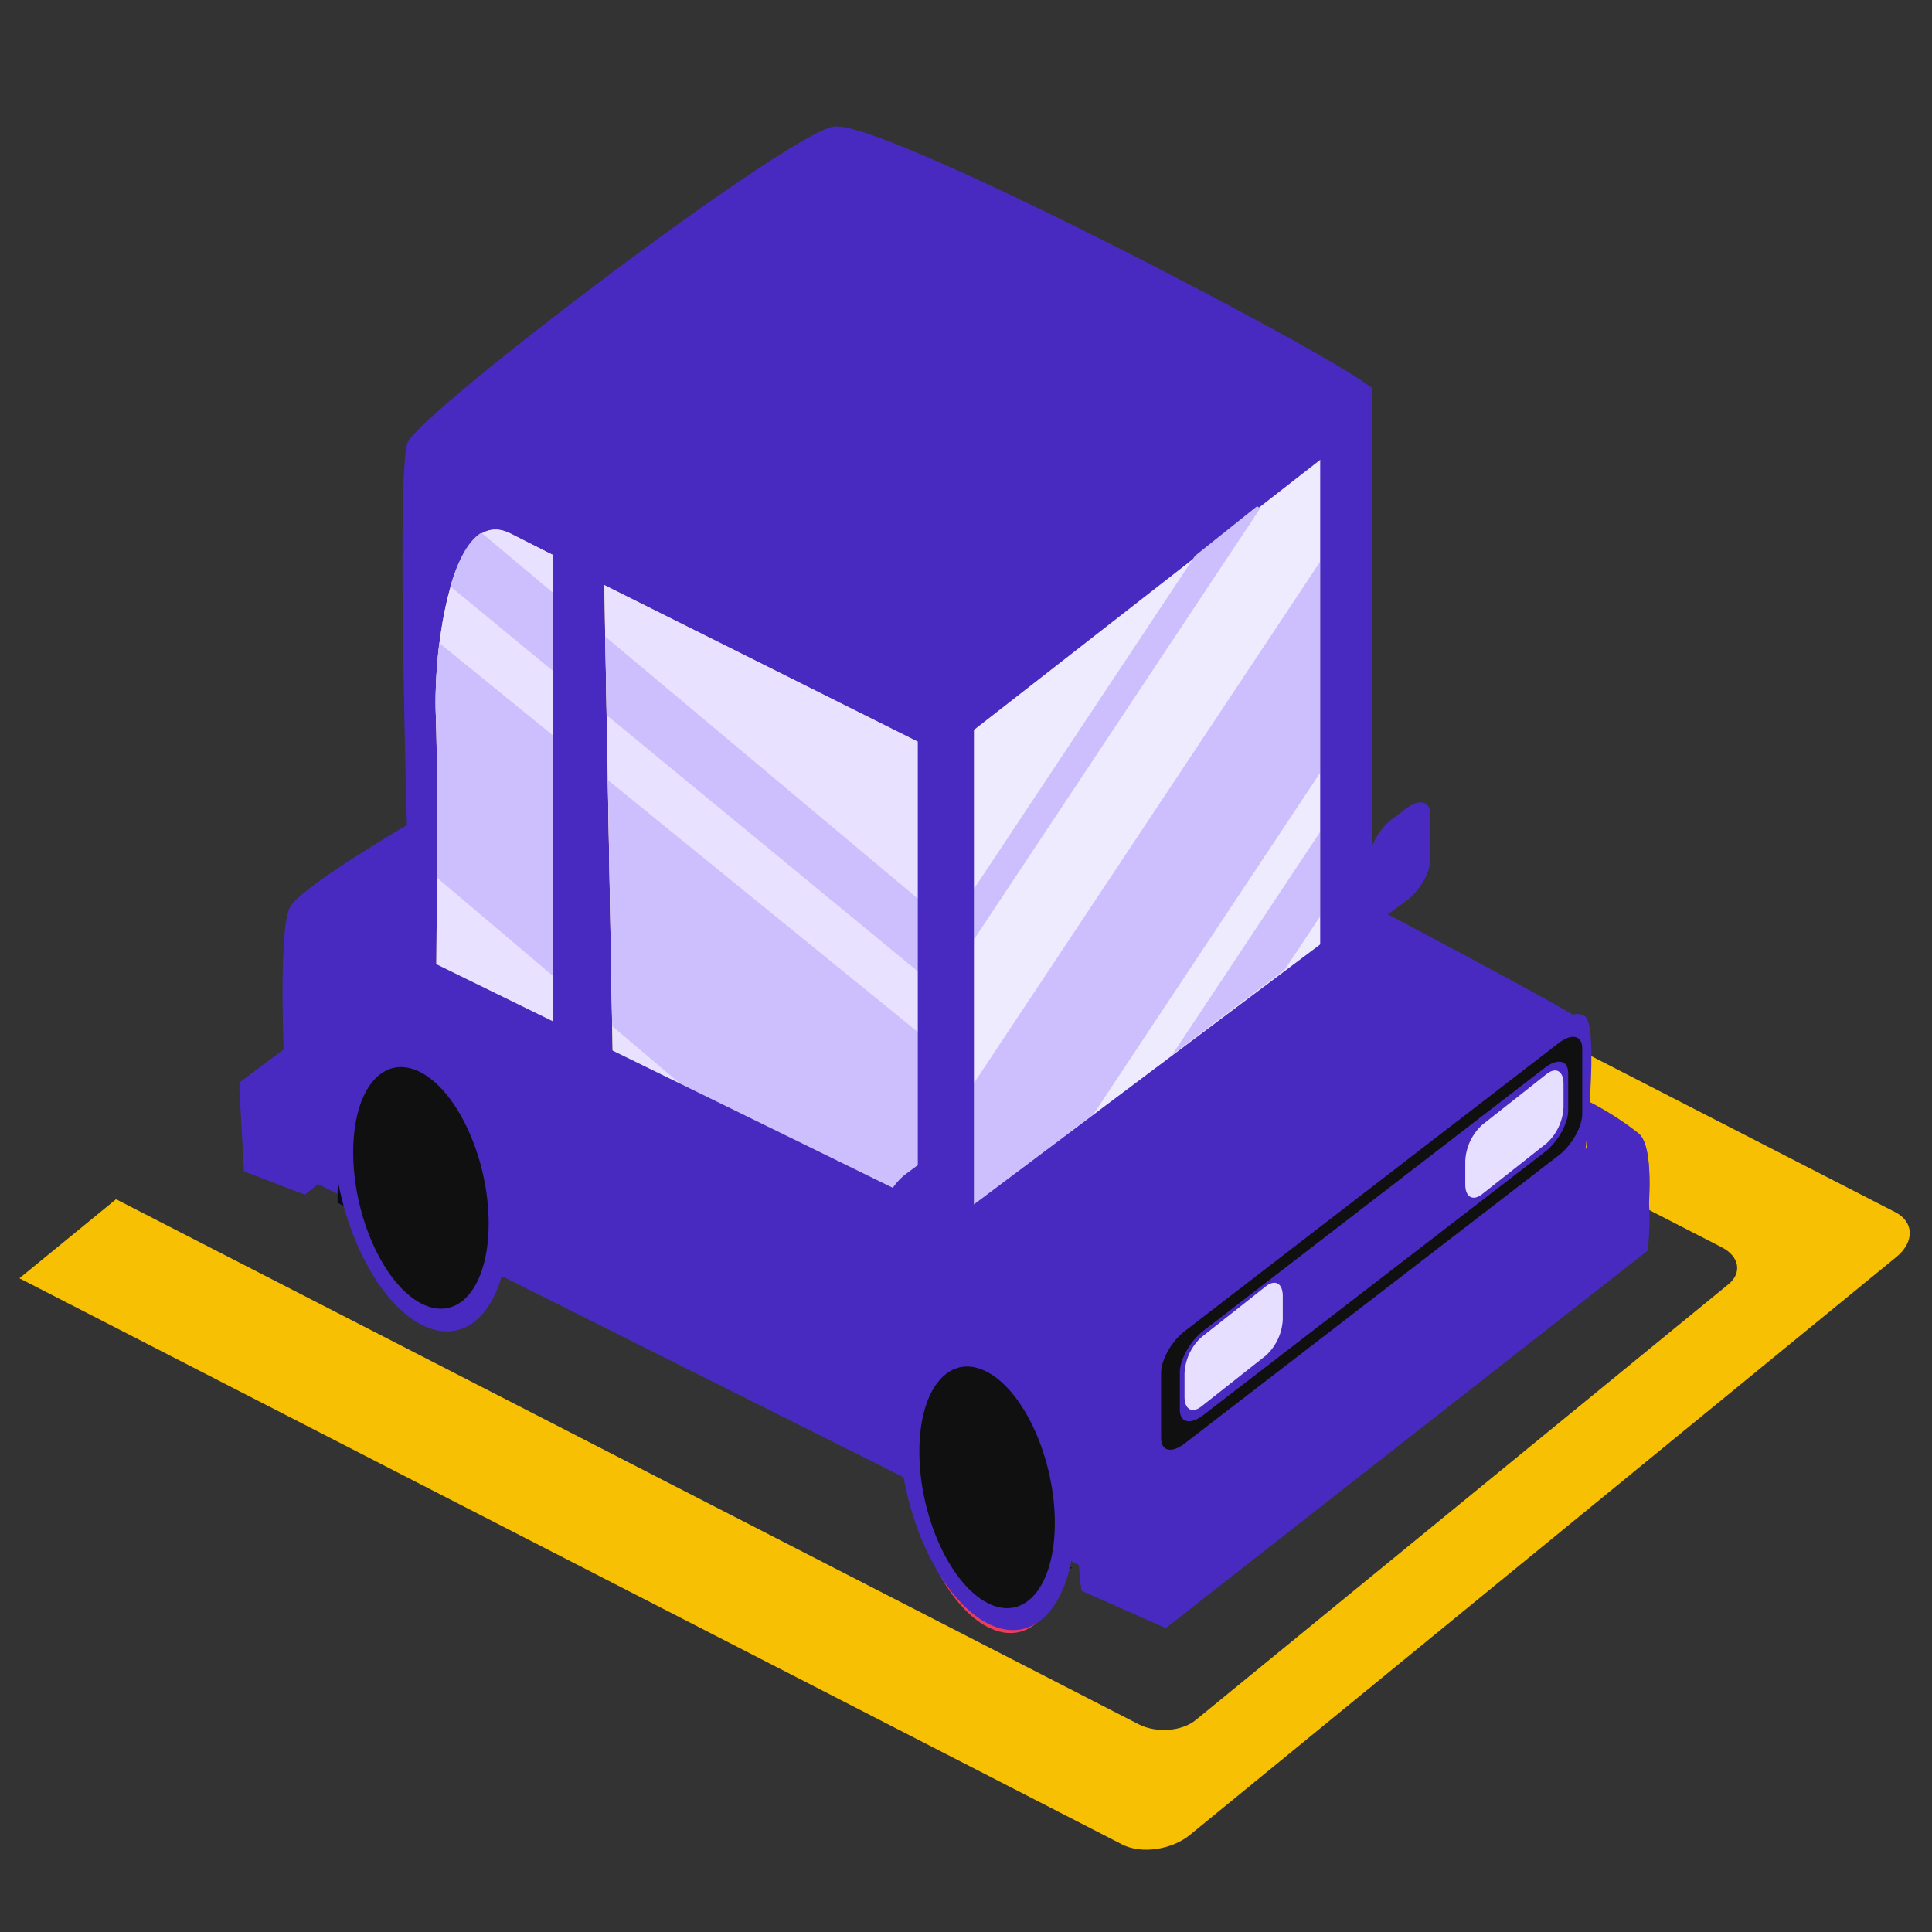 <svg id="flat_purple" data-name="flat purple" xmlns="http://www.w3.org/2000/svg" xmlns:xlink="http://www.w3.org/1999/xlink" width="128" height="128" viewBox="0 0 512 512">
  <rect x="0" y="0" width="512" height="512" fill="#333333" stroke="none"/>
  <defs>
    <style>
      .cls-1 {
        fill: #f7c003;
      }

      .cls-1, .cls-10, .cls-11, .cls-12, .cls-13, .cls-14, .cls-2, .cls-3, .cls-4, .cls-5, .cls-6, .cls-7, .cls-8, .cls-9 {
        fill-rule: evenodd;
      }

      .cls-2 {
        fill: #492ac0;
      }

      .cls-3 {
        fill: #ffd458;
      }

      .cls-4 {
        fill: #e8e1ff;
      }

      .cls-5 {
        fill: #cdbffd;
      }

      .cls-6 {
        fill: #efebff;
      }

      .cls-7 {
        fill: #060b16;
      }

      .cls-8 {
        fill: url(#linear-gradient);
      }

      .cls-9 {
        fill: url(#linear-gradient-2);
      }

      .cls-10 {
        fill: #fff;
      }

      .cls-11 {
        fill: #ae26fd;
      }

      .cls-12 {
        fill: #ef3d59;
      }

      .cls-13 {
        fill: #101010;
      }

      .cls-14 {
        fill: #e6dfff;
      }
    </style>
    <linearGradient id="linear-gradient" x1="269.89" y1="425.375" x2="269.89" y2="364.625" gradientUnits="userSpaceOnUse">
      <stop offset="0" stop-color="#170b22"/>
      <stop offset="0.767" stop-color="#25103b"/>
      <stop offset="0.996" stop-color="#190c26"/>
      <stop offset="1" stop-color="#190c26"/>
    </linearGradient>
    <linearGradient id="linear-gradient-2" x1="116.125" y1="344.781" x2="116.125" y2="286.5" xlink:href="#linear-gradient"/>
  </defs>
  <path id="Rectangle_1_copy_8" data-name="Rectangle 1 copy 8" class="cls-1" d="M13.974,331.533L210,171.174l9.133,4.689L502.237,321.218c5.044,2.589,5.18,7.923.3,11.912L315.347,486.266c-4.877,3.989-12.919,5.124-17.963,2.535L6.788,339.6l-1.644-.844ZM37.411,312.36L185.274,191.4l8.468,4.348L456.26,330.531c4.677,2.4,5.486,6.787,1.808,9.8L316.866,455.84c-3.679,3.009-10.452,3.5-15.129,1.1L32.275,318.592l-1.524-.783Z"/>
  <g id="car_parts_copy" data-name="car parts copy">
    <g id="body">
      <path class="cls-2" d="M306.466,425.028l112.84-87.685-1.24-53.105-54.56-28.4V102.694l-141.36-69.16L109.305,121.219l-1.24,113.619-32.24,22.23-1.24,51.87Z"/>
      <path class="cls-2" d="M419.934,307.1s4.067-35.087,0-37.893c-10.741-7.412-111.122,75.554-115.314,83.364s-1.281,49.262-1.281,49.262Z"/>
      <path class="cls-2" d="M363.619,102.993s-105.936,80.263-110.473,88.023c-3.193,5.46-1.24,147.64-1.24,147.64L109.305,267.3s-5.027-142.419-1.24-150.1c4.329-8.779,100.13-81.517,112.841-83.663C233.879,31.344,358.079,96.6,363.619,102.993Z"/>
    </g>
    <g id="windows">
      <path class="cls-3" d="M254.386,202.174v141.36l-91.76-49.6-2.48-138.88Zm-95.48,90.52-43.4-22.32s0.724-63.447,0-80.6,4.03-56.42,19.841-48.36,19.84,9.92,19.84,9.92Z"/>
      <path id="Shape_8_copy" data-name="Shape 8 copy" class="cls-4" d="M254.386,202.117v141.23l-91.76-49.554-2.48-138.753Zm-95.48,90.437-43.4-22.3s0.724-63.388,0-80.526,4.03-56.368,19.841-48.315,19.84,9.911,19.84,9.911Z"/>
      <path id="Shape_8_copy_2" data-name="Shape 8 copy 2" class="cls-5" d="M229.849,329.173l-67.6-57.24-1.17-65.222L250,279V263l-89.231-73.484L160.4,168.7l93.99,78.788v94.888ZM119.348,155.4c1.911-6.611,4.6-12.01,8.217-14.224l27.98,23.454,0.556,21.037Zm37.212,47.634,1.733,65.546-42.5-35.986c0.074-17.048.054-35.26-.287-43.288a121.523,121.523,0,0,1,.915-18.9Z"/>
      <path class="cls-6" d="M359.786,114.126l-104.16,81.235-1.24,142.777,105.4-80V114.126Z"/>
      <path class="cls-5" d="M310.654,279.511l39.212-59.065v22.386l-9.429,14.2Zm-52.548,39.657V287.031l91.76-138.219v55.964l-60.06,90.468Zm0-83.625L316.691,147.3l16.442-13.142,0.834,0.549L258.106,248.975V235.543Z"/>
      <path class="cls-2" d="M249.226,178.193h2.88a6,6,0,0,1,6,6v163.64a6,6,0,0,1-6,6h-2.88a6,6,0,0,1-6-6V184.193A6,6,0,0,1,249.226,178.193Z"/>
      <path class="cls-2" d="M349.866,109h12.4V281.913h-12.4V109Z"/>
      <path class="cls-2" d="M146.506,143.593h13.64V306.642h-13.64V143.593Z"/>
    </g>
    <path class="cls-2" d="M418.066,280.845s7.777-5.809,0-11.129c-6.027-4.123-54.56-29.677-54.56-29.677l-110.36,82.849L111.785,253.641l-2.48-35.86s-28.182,16.366-32.24,22.258-1.24,53.172-1.24,53.172L310.186,409.447s-8.343-44.637-2.48-55.645,100.364-73.49,102.92-75.43S418.066,280.845,418.066,280.845Z"/>
    <path id="Ellipse_2_copy_2" data-name="Ellipse 2 copy 2" class="cls-7" d="M262.672,362.573c20.236,9.809,17.754,51.642,17.754,51.642l-38.44-19.841S240.56,351.855,262.672,362.573Z"/>
    <path id="Ellipse_2_copy_3" data-name="Ellipse 2 copy 3" class="cls-7" d="M110.151,286.933c20.237,9.809,17.754,51.641,17.754,51.641l-38.44-19.84S88.04,276.215,110.151,286.933Z"/>
    <g id="tires">
      <path class="cls-8" d="M255.626,368.334l9.92-3.72a50.143,50.143,0,0,1,8.68,9.92c6.722,9.922,6.2,39.681,6.2,39.681l3.72,1.239-18.6,9.921Z"/>
      <path id="Shape_23_copy" data-name="Shape 23 copy" class="cls-9" d="M101.865,290.214l7.44-3.72s4.75,0.683,11.16,9.92c7.619,10.98,6.2,39.68,6.2,39.68l3.72,1.24-14.88,7.44Z"/>
      <path class="cls-10" d="M261,369.36c8.675,4.561,15.707,20.24,15.707,35.021S269.674,427.448,261,422.888s-15.707-20.24-15.707-35.022S252.324,364.8,261,369.36Z"/>
      <path class="cls-11" d="M261.206,381.165c5.136,3,9.3,12.641,9.3,21.543s-4.164,13.69-9.3,10.694-9.3-12.641-9.3-21.543S256.069,378.169,261.206,381.165Z"/>
      <path id="Ellipse_2_copy" data-name="Ellipse 2 copy" class="cls-10" d="M108.479,291.328c8.674,4.56,15.706,20.24,15.706,35.021s-7.032,23.067-15.706,18.506-15.707-20.24-15.707-35.021S99.8,286.767,108.479,291.328Z"/>
      <path id="Ellipse_2_copy_4" data-name="Ellipse 2 copy 4" class="cls-12" d="M261.613,360.153c17.716,8.523,20.851,26.832,20.851,46.427s-9.335,30.58-20.851,24.534-20.85-26.832-20.85-46.427S249.893,354.515,261.613,360.153Z"/>
      <path id="Ellipse_2_copy_5" data-name="Ellipse 2 copy 5" class="cls-13" d="M261.613,370.52c8.871,4.658,16.063,20.676,16.063,35.777s-7.192,23.565-16.063,18.906-16.062-20.677-16.062-35.778S252.742,365.861,261.613,370.52Z"/>
      <path id="Ellipse_2_copy_6" data-name="Ellipse 2 copy 6" class="cls-2" d="M111.549,271.88c12.87,6.74,23.3,29.914,23.3,51.761s-10.434,34.092-23.3,27.352-23.3-29.914-23.3-51.761S98.678,265.14,111.549,271.88Z"/>
      <path id="Ellipse_2_copy_7" data-name="Ellipse 2 copy 7" class="cls-13" d="M111.549,284.208c9.915,5.213,17.952,23.135,17.952,40.029s-8.037,26.366-17.952,21.153S93.6,322.256,93.6,305.361,101.634,279,111.549,284.208Z"/>
      <path id="Ellipse_2_copy_8" data-name="Ellipse 2 copy 8" class="cls-2" d="M261.589,351.041c12.871,6.741,23.3,29.915,23.3,51.761s-10.433,34.093-23.3,27.353-23.3-29.915-23.3-51.761S248.718,344.3,261.589,351.041Z"/>
      <path id="Ellipse_2_copy_8-2" data-name="Ellipse 2 copy 8" class="cls-13" d="M261.589,363.569c9.915,5.212,17.953,23.134,17.953,40.029s-8.038,26.365-17.953,21.152-17.953-23.134-17.953-40.029S251.674,358.356,261.589,363.569Z"/>
    </g>
    <g id="bumper">
      <path class="cls-2" d="M80.785,316.593l6.2-4.94s-1.139-2.549-2.48-2.47l-2.48-11.116-3.72-4.941-1.24-7.411-13.64,2.471,1.24,22.232Zm212.041,81.519,16.12,4.94,111.6-88.929V301.772a80.3,80.3,0,0,1,13.64,8.646c4.547,3.5,2.48,21,2.48,21L308.946,431.46l-22.32-9.881s-2.377-14.924,1.24-18.527Z"/>
      <path id="Shape_10_copy" data-name="Shape 10 copy" class="cls-2" d="M80.785,306.642h4.96s2.581-7.491,1.24-7.412V286.878l-7.44-2.47-1.24-8.647-14.88,11.117,1.24,13.588Zm212.041,81.524,16.12,4.941,111.6-88.936V291.819a80.274,80.274,0,0,1,13.64,8.647c4.547,3.5,2.48,21,2.48,21L308.946,421.517l-22.32-9.881s-2.377-14.926,1.24-18.529Z"/>
      <path class="cls-2" d="M292.826,390.449l16.12,4.94,111.6-88.92v-14.82a80.249,80.249,0,0,1,13.64,8.645c4.547,3.5,2.48,23.465,2.48,23.465L308.946,423.794l-22.32-9.88s-2.377-14.923,1.24-18.525Z"/>
    </g>
    <g id="grill">
      <path id="Rectangle_2_copy" data-name="Rectangle 2 copy" class="cls-13" d="M313.906,352.811l99.2-76.42c3.424-2.638,6.2-2,6.2,1.423v17.36c0,3.424-2.776,8.339-6.2,10.977l-99.2,76.42c-3.424,2.638-6.2,2-6.2-1.423v-17.36C307.706,360.364,310.482,355.449,313.906,352.811Zm4.96-.1,90.52-69.734c3.424-2.638,6.2-2,6.2,1.424v9.92c0,3.424-2.776,8.338-6.2,10.976l-90.52,69.734c-3.424,2.638-6.2,2-6.2-1.423v-9.92C312.666,360.263,315.442,355.348,318.866,352.71Z"/>
    </g>
    <g id="mirrors">
      <path id="Rectangle_2_copy_2" data-name="Rectangle 2 copy 2" class="cls-2" d="M369.086,216.936l3.72-2.764c3.424-2.545,6.2-1.872,6.2,1.5V227.9c0,3.376-2.776,8.176-6.2,10.721l-3.72,2.764c-3.424,2.545-6.2,1.872-6.2-1.5V227.657C362.886,224.281,365.662,219.481,369.086,216.936Zm-128.96,94.137,3.72-2.765c3.424-2.545,6.2-1.871,6.2,1.5v12.225c0,3.376-2.776,8.176-6.2,10.721l-3.72,2.765c-3.424,2.545-6.2,1.871-6.2-1.5V321.794C233.926,318.418,236.7,313.618,240.126,311.073Z"/>
    </g>
    <g id="lights">
      <path class="cls-14" d="M318.4,354.368L335.456,340.9c2.48-1.956,4.49-.805,4.49,2.573v6.116a13.808,13.808,0,0,1-4.49,9.659L318.4,372.716c-2.479,1.957-4.489.805-4.489-2.573v-6.116A13.813,13.813,0,0,1,318.4,354.368Z"/>
      <path id="Rectangle_2_copy_3" data-name="Rectangle 2 copy 3" class="cls-14" d="M392.8,298.1l17.06-13.464c2.48-1.956,4.49-.805,4.49,2.573v6.116a13.81,13.81,0,0,1-4.49,9.659L392.8,316.449c-2.48,1.957-4.49.805-4.49-2.573V307.76A13.81,13.81,0,0,1,392.8,298.1Z"/>
    </g>
  </g>
</svg>
